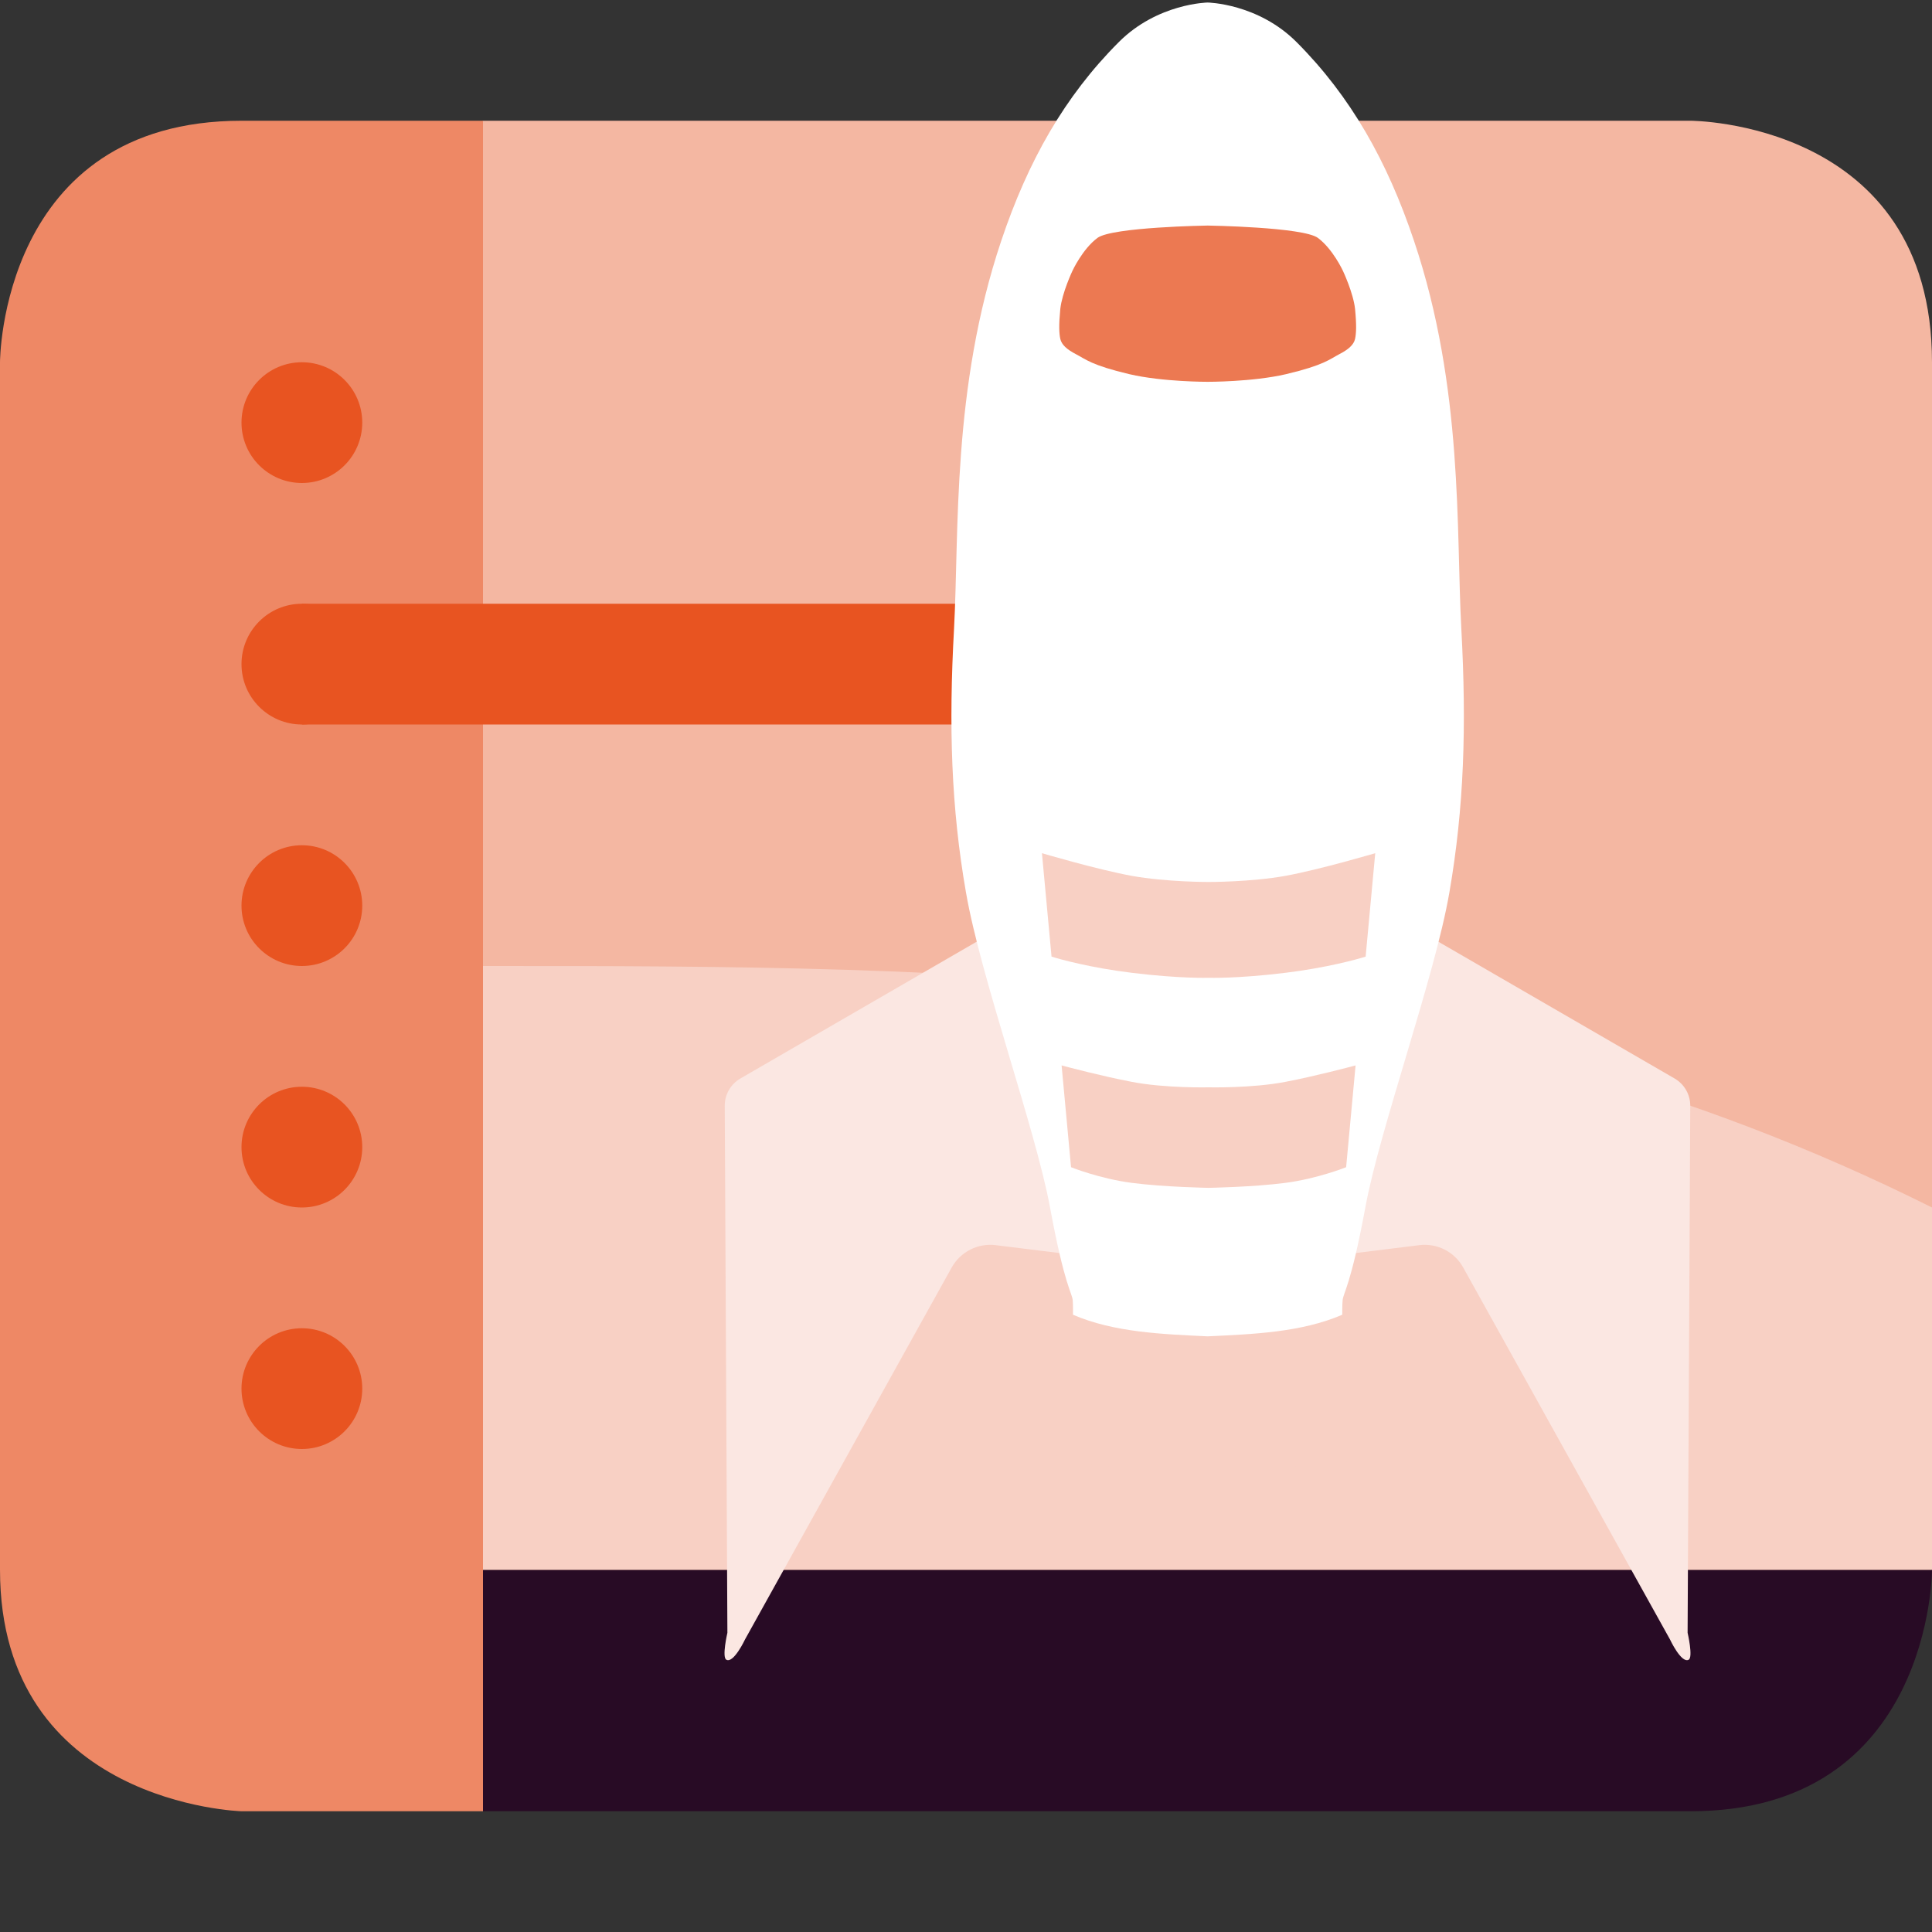 <svg xmlns="http://www.w3.org/2000/svg" width="16" height="16" version="1.1">
 <rect width="100%" height="100%" fill="#333333" stroke="none"/>
 <path style="fill:#f4b7a2" d="M 4,1 H 14 C 14,1 16,1 16,3 V 13 L 15,14 H 3 V 2 Z"/>
 <path style="fill:#280b25" d="M 4,13 H 16 C 16,13 16,15 14,15 H 4 Z"/>
 <path style="fill:#ee8865" d="M 2,1 H 4 V 15 H 2 C 2,15 0,14.944 0,13 V 3 C 0,3 0,1 2,1 Z"/>
 <circle style="fill:#e85421" cx="2.5" cy="11.5" r=".5"/>
 <circle style="fill:#e85421" cx="2.5" cy="9.5" r=".5"/>
 <circle style="fill:#e85421" cx="2.5" cy="7.5" r=".5"/>
 <rect style="fill:#e85421" width="7.5" height="1" x="2.5" y="5"/>
 <circle style="fill:#e85421" cx="2.5" cy="5.5" r=".5"/>
 <circle style="fill:#e85421" cx="2.5" cy="3.5" r=".5"/>
 <path style="fill:#f8d0c4" d="M 4,8 C 8,8 12,8 16,10 V 13 H 4 Z"/>
 <path style="fill:#f8d0c4" d="M 8.886,10.888 C 8.886,10.888 8.758,11.509 8.745,11.696 8.738,11.819 8.742,11.949 8.746,12.025 8.748,12.061 8.784,12.097 8.826,12.103 8.928,12.119 9.127,12.144 9.382,12.151 9.76,12.161 10.001,12.163 10.001,12.163 V 10.907 M 11.116,10.888 C 11.116,10.888 11.245,11.509 11.257,11.696 11.265,11.819 11.26,11.949 11.257,12.025 11.255,12.061 11.219,12.097 11.177,12.103 11.075,12.119 10.876,12.144 10.621,12.151 10.243,12.161 10.001,12.163 10.001,12.163 V 10.907"/>
 <path style="fill:#fbe7e2" d="M 10,7.635 H 8.422 C 8.389,7.635 8.357,7.643 8.328,7.66 L 6.131,8.932 C 6.051,8.979 6.002,9.064 6.002,9.157 L 6.024,13.522 C 6.024,13.522 5.977,13.724 6.015,13.745 6.075,13.779 6.17,13.577 6.17,13.577 L 7.882,10.496 C 7.955,10.366 8.1,10.293 8.247,10.312 L 8.901,10.393 C 8.967,10.401 9.033,10.405 9.1,10.405 H 10 M 10,7.635 H 11.578 C 11.611,7.635 11.643,7.643 11.672,7.66 L 13.869,8.932 C 13.949,8.979 13.998,9.064 13.998,9.157 L 13.976,13.522 C 13.976,13.522 14.023,13.724 13.985,13.745 13.924,13.779 13.83,13.577 13.83,13.577 L 12.117,10.496 C 12.045,10.366 11.9,10.293 11.753,10.312 L 11.099,10.393 C 11.033,10.401 10.967,10.405 10.9,10.405 H 10"/>
 <path style="fill:#ffffff" d="M 10.001,0.021 C 10.001,0.021 9.586,0.027 9.265,0.349 8.816,0.798 8.513,1.335 8.292,1.994 7.882,3.215 7.944,4.397 7.901,5.206 7.856,6.015 7.877,6.687 8,7.392 8.122,8.097 8.576,9.35 8.696,10 8.816,10.65 8.878,10.705 8.884,10.769 8.887,10.81 8.886,10.888 8.886,10.888 9.226,11.035 9.63,11.049 10.001,11.067 M 10.001,0.021 C 10.001,0.021 10.417,0.027 10.738,0.349 11.186,0.798 11.489,1.335 11.71,1.994 12.121,3.215 12.058,4.397 12.102,5.206 12.146,6.015 12.125,6.687 12.003,7.392 11.881,8.097 11.426,9.35 11.307,10 11.187,10.65 11.124,10.705 11.119,10.769 11.115,10.81 11.116,10.888 11.116,10.888 10.776,11.035 10.373,11.049 10.001,11.067"/>
 <path style="fill:#f8d0c4" transform="matrix(0.636,0,0,1.055,-2.075,-10.039)" d="M 16.83,16.213 16.955,17.025 C 17.066,17.046 17.458,17.112 18,17.152 18.637,17.199 19,17.191 19,17.191 V 16.439 C 19,16.439 18.453,16.44 18,16.391 17.547,16.341 16.83,16.213 16.83,16.213 Z M 17.086,17.879 17.209,18.678 C 17.209,18.678 17.58,18.768 18,18.801 18.42,18.834 19,18.84 19,18.84 V 18.051 C 19,18.051 18.437,18.059 18,18.008 17.618,17.964 17.166,17.892 17.086,17.879 Z M 21.17,16.213 21.045,17.025 C 20.934,17.046 20.542,17.112 20,17.152 19.363,17.199 19,17.191 19,17.191 V 16.439 C 19,16.439 19.547,16.44 20,16.391 20.453,16.341 21.17,16.213 21.17,16.213 Z M 20.914,17.879 20.791,18.678 C 20.791,18.678 20.42,18.768 20,18.801 19.58,18.834 19,18.84 19,18.84 V 18.051 C 19,18.051 19.563,18.059 20,18.008 20.382,17.964 20.834,17.892 20.914,17.879 Z"/>
 <path style="fill:#ec7952" d="M 10.001,1.868 C 10.001,1.868 9.212,1.88 9.089,1.97 8.964,2.063 8.881,2.244 8.881,2.244 8.881,2.244 8.796,2.424 8.781,2.558 8.768,2.693 8.771,2.76 8.781,2.807 8.792,2.855 8.835,2.894 8.912,2.934 8.99,2.974 9.036,3.024 9.354,3.099 9.629,3.163 10.001,3.162 10.001,3.162 M 10.001,1.868 C 10.001,1.868 10.791,1.88 10.914,1.97 11.039,2.063 11.122,2.244 11.122,2.244 11.122,2.244 11.207,2.424 11.222,2.558 11.235,2.693 11.232,2.76 11.222,2.807 11.211,2.855 11.168,2.894 11.09,2.934 11.013,2.974 10.966,3.024 10.649,3.099 10.374,3.163 10.001,3.162 10.001,3.162"/>
</svg>
